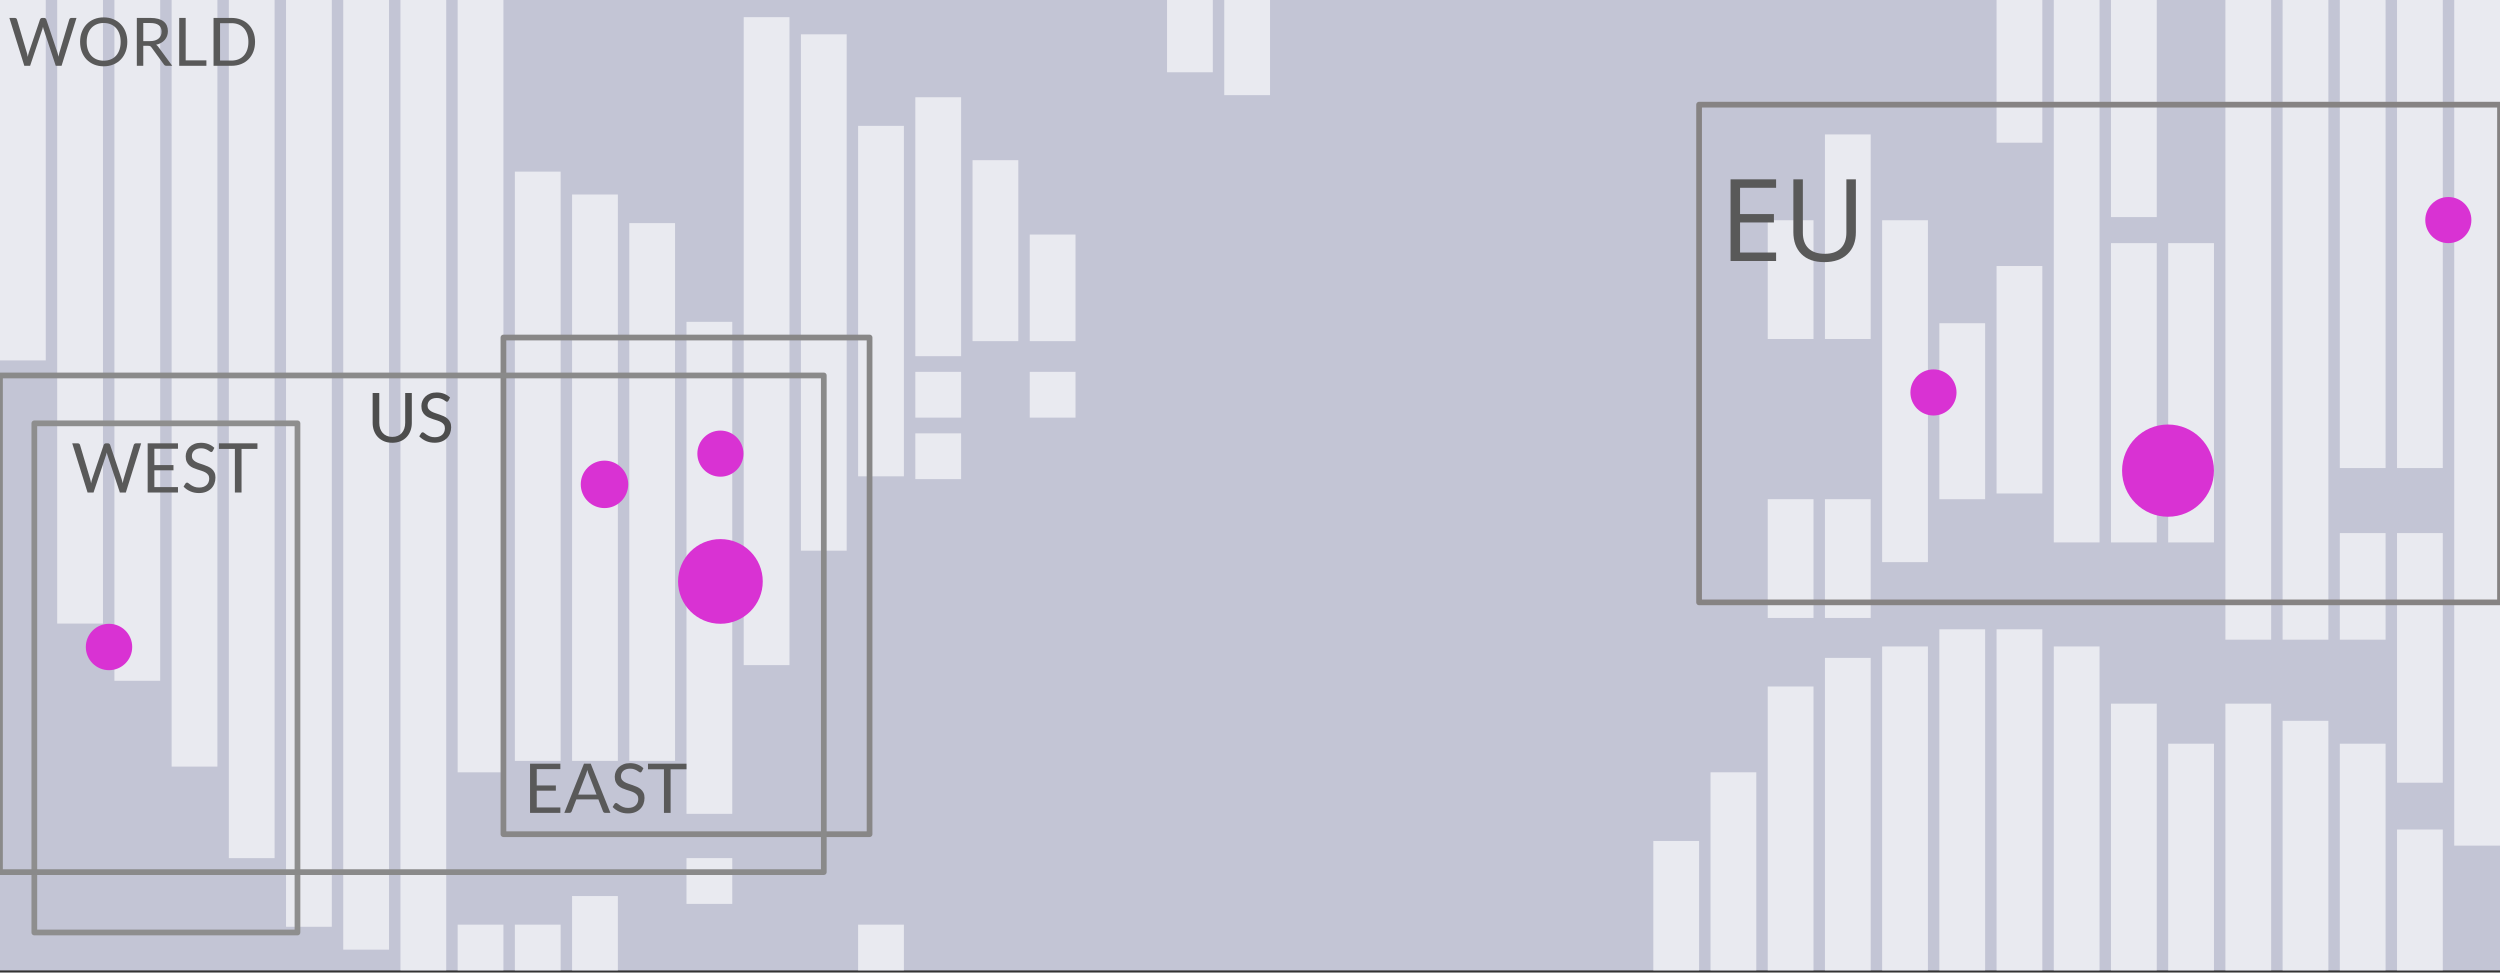 <?xml version="1.0" standalone="no"?><!-- Generator: Gravit.io --><svg xmlns="http://www.w3.org/2000/svg" xmlns:xlink="http://www.w3.org/1999/xlink" style="isolation:isolate" viewBox="0 0 437 170" width="437" height="170"><rect x="0" y="0" width="437" height="170" fill="#333333" stroke="none"/><defs><clipPath id="_clipPath_uME2OJSFhpDjzSAjWfQB1OJbavVkAaUY"><rect width="437" height="170"/></clipPath></defs><g clip-path="url(#_clipPath_uME2OJSFhpDjzSAjWfQB1OJbavVkAaUY)"><rect x="0" y="0" width="437" height="169.63" transform="matrix(1,0,0,1,0,0)" fill="rgb(195,197,213)"/><g><rect x="0" y="0" width="8" height="63" transform="matrix(1,0,0,1,0,0)" fill="rgb(255,255,255)" fill-opacity="0.639"/><rect x="10" y="0" width="8" height="109" transform="matrix(1,0,0,1,0,0)" fill="rgb(255,255,255)" fill-opacity="0.639"/><rect x="20" y="0" width="8" height="119" transform="matrix(1,0,0,1,0,0)" fill="rgb(255,255,255)" fill-opacity="0.639"/><rect x="30" y="0" width="8" height="134" transform="matrix(1,0,0,1,0,0)" fill="rgb(255,255,255)" fill-opacity="0.639"/><rect x="40" y="0" width="8" height="150" transform="matrix(1,0,0,1,0,0)" fill="rgb(255,255,255)" fill-opacity="0.639"/><rect x="50" y="0" width="8" height="162" transform="matrix(1,0,0,1,0,0)" fill="rgb(255,255,255)" fill-opacity="0.639"/><rect x="60" y="0" width="8" height="166" transform="matrix(1,0,0,1,0,0)" fill="rgb(255,255,255)" fill-opacity="0.639"/><rect x="70" y="0" width="8" height="169.63" transform="matrix(1,0,0,1,0,0)" fill="rgb(255,255,255)" fill-opacity="0.639"/><rect x="80" y="0" width="8" height="135" transform="matrix(1,0,0,1,0,0)" fill="rgb(255,255,255)" fill-opacity="0.639"/><rect x="90" y="30" width="8" height="103" transform="matrix(1,0,0,1,0,0)" fill="rgb(255,255,255)" fill-opacity="0.639"/><rect x="100" y="34" width="8" height="99" transform="matrix(1,0,0,1,0,0)" fill="rgb(255,255,255)" fill-opacity="0.639"/><rect x="110" y="39" width="8" height="94" transform="matrix(1,0,0,1,0,0)" fill="rgb(255,255,255)" fill-opacity="0.639"/><rect x="120" y="56.259" width="8" height="86" transform="matrix(1,0,0,1,0,0)" fill="rgb(255,255,255)" fill-opacity="0.639"/><rect x="130" y="3" width="8" height="113.259" transform="matrix(1,0,0,1,0,0)" fill="rgb(255,255,255)" fill-opacity="0.639"/><rect x="140" y="6" width="8" height="90.259" transform="matrix(1,0,0,1,0,0)" fill="rgb(255,255,255)" fill-opacity="0.639"/><rect x="150" y="22" width="8" height="61.259" transform="matrix(1,0,0,1,0,0)" fill="rgb(255,255,255)" fill-opacity="0.639"/><rect x="160" y="17" width="8" height="45.259" transform="matrix(1,0,0,1,0,0)" fill="rgb(255,255,255)" fill-opacity="0.639"/><rect x="170" y="28" width="8" height="31.63" transform="matrix(1,0,0,1,0,0)" fill="rgb(255,255,255)" fill-opacity="0.639"/><rect x="180" y="41" width="8" height="18.63" transform="matrix(1,0,0,1,0,0)" fill="rgb(255,255,255)" fill-opacity="0.639"/><rect x="289" y="147" width="8" height="22.63" transform="matrix(1,0,0,1,0,0)" fill="rgb(255,255,255)" fill-opacity="0.639"/><rect x="299" y="135" width="8" height="34.63" transform="matrix(1,0,0,1,0,0)" fill="rgb(255,255,255)" fill-opacity="0.639"/><rect x="309" y="120" width="8" height="49.63" transform="matrix(1,0,0,1,0,0)" fill="rgb(255,255,255)" fill-opacity="0.639"/><rect x="319" y="115" width="8" height="54.63" transform="matrix(1,0,0,1,0,0)" fill="rgb(255,255,255)" fill-opacity="0.639"/><rect x="329" y="113" width="8" height="56.63" transform="matrix(1,0,0,1,0,0)" fill="rgb(255,255,255)" fill-opacity="0.639"/><rect x="339" y="110" width="8" height="59.63" transform="matrix(1,0,0,1,0,0)" fill="rgb(255,255,255)" fill-opacity="0.639"/><rect x="349" y="110" width="8" height="59.63" transform="matrix(1,0,0,1,0,0)" fill="rgb(255,255,255)" fill-opacity="0.639"/><rect x="359" y="113" width="8" height="56.63" transform="matrix(1,0,0,1,0,0)" fill="rgb(255,255,255)" fill-opacity="0.639"/><rect x="369" y="123" width="8" height="46.63" transform="matrix(1,0,0,1,0,0)" fill="rgb(255,255,255)" fill-opacity="0.639"/><rect x="379" y="130" width="8" height="39.63" transform="matrix(1,0,0,1,0,0)" fill="rgb(255,255,255)" fill-opacity="0.639"/><rect x="389" y="123" width="8" height="46.63" transform="matrix(1,0,0,1,0,0)" fill="rgb(255,255,255)" fill-opacity="0.639"/><rect x="399" y="126" width="8" height="43.63" transform="matrix(1,0,0,1,0,0)" fill="rgb(255,255,255)" fill-opacity="0.639"/><rect x="409" y="130" width="8" height="39.63" transform="matrix(1,0,0,1,0,0)" fill="rgb(255,255,255)" fill-opacity="0.639"/><rect x="419" y="145" width="8" height="24.63" transform="matrix(1,0,0,1,0,0)" fill="rgb(255,255,255)" fill-opacity="0.639"/><rect x="429" y="0" width="8" height="147.815" transform="matrix(1,0,0,1,0,0)" fill="rgb(255,255,255)" fill-opacity="0.639"/><rect x="419" y="93.185" width="8" height="43.63" transform="matrix(1,0,0,1,0,0)" fill="rgb(255,255,255)" fill-opacity="0.639"/><rect x="419" y="0" width="8" height="81.815" transform="matrix(1,0,0,1,0,0)" fill="rgb(255,255,255)" fill-opacity="0.639"/><rect x="409" y="0" width="8" height="81.815" transform="matrix(1,0,0,1,0,0)" fill="rgb(255,255,255)" fill-opacity="0.639"/><rect x="409" y="93.185" width="8" height="18.63" transform="matrix(1,0,0,1,0,0)" fill="rgb(255,255,255)" fill-opacity="0.639"/><rect x="399" y="0" width="8" height="111.815" transform="matrix(1,0,0,1,0,0)" fill="rgb(255,255,255)" fill-opacity="0.639"/><rect x="389" y="0" width="8" height="111.815" transform="matrix(1,0,0,1,0,0)" fill="rgb(255,255,255)" fill-opacity="0.639"/><rect x="379" y="42.5" width="8" height="52.315" transform="matrix(1,0,0,1,0,0)" fill="rgb(255,255,255)" fill-opacity="0.639"/><rect x="369" y="42.5" width="8" height="52.315" transform="matrix(1,0,0,1,0,0)" fill="rgb(255,255,255)" fill-opacity="0.639"/><rect x="359" y="0" width="8" height="94.815" transform="matrix(1,0,0,1,0,0)" fill="rgb(255,255,255)" fill-opacity="0.639"/><rect x="349" y="46.5" width="8" height="39.759" transform="matrix(1,0,0,1,0,0)" fill="rgb(255,255,255)" fill-opacity="0.639"/><rect x="339" y="56.5" width="8" height="30.759" transform="matrix(1,0,0,1,0,0)" fill="rgb(255,255,255)" fill-opacity="0.639"/><rect x="329" y="38.5" width="8" height="59.759" transform="matrix(1,0,0,1,0,0)" fill="rgb(255,255,255)" fill-opacity="0.639"/><rect x="319" y="23.5" width="8" height="35.759" transform="matrix(1,0,0,1,0,0)" fill="rgb(255,255,255)" fill-opacity="0.639"/><rect x="309" y="38.5" width="8" height="20.759" transform="matrix(1,0,0,1,0,0)" fill="rgb(255,255,255)" fill-opacity="0.639"/><rect x="309" y="87.259" width="8" height="20.759" transform="matrix(1,0,0,1,0,0)" fill="rgb(255,255,255)" fill-opacity="0.639"/><rect x="319" y="87.259" width="8" height="20.759" transform="matrix(1,0,0,1,0,0)" fill="rgb(255,255,255)" fill-opacity="0.639"/><rect x="369" y="0" width="8" height="37.945" transform="matrix(1,0,0,1,0,0)" fill="rgb(255,255,255)" fill-opacity="0.639"/><rect x="349" y="0" width="8" height="24.945" transform="matrix(1,0,0,1,0,0)" fill="rgb(255,255,255)" fill-opacity="0.639"/><rect x="204" y="0" width="8" height="12.63" transform="matrix(1,0,0,1,0,0)" fill="rgb(255,255,255)" fill-opacity="0.639"/><rect x="214" y="0" width="8" height="16.63" transform="matrix(1,0,0,1,0,0)" fill="rgb(255,255,255)" fill-opacity="0.639"/><rect x="80" y="161.63" width="8" height="8" transform="matrix(1,0,0,1,0,0)" fill="rgb(255,255,255)" fill-opacity="0.639"/><rect x="120" y="150" width="8" height="8" transform="matrix(1,0,0,1,0,0)" fill="rgb(255,255,255)" fill-opacity="0.639"/><rect x="150" y="161.63" width="8" height="8" transform="matrix(1,0,0,1,0,0)" fill="rgb(255,255,255)" fill-opacity="0.639"/><rect x="160" y="65" width="8" height="8" transform="matrix(1,0,0,1,0,0)" fill="rgb(255,255,255)" fill-opacity="0.639"/><rect x="180" y="65" width="8" height="8" transform="matrix(1,0,0,1,0,0)" fill="rgb(255,255,255)" fill-opacity="0.639"/><rect x="160" y="75.75" width="8" height="8" transform="matrix(1,0,0,1,0,0)" fill="rgb(255,255,255)" fill-opacity="0.639"/><rect x="90" y="161.63" width="8" height="8" transform="matrix(1,0,0,1,0,0)" fill="rgb(255,255,255)" fill-opacity="0.639"/><rect x="100" y="156.63" width="8" height="13" transform="matrix(1,0,0,1,0,0)" fill="rgb(255,255,255)" fill-opacity="0.639"/></g><circle vector-effect="non-scaling-stroke" cx="19.055" cy="113.093" r="4.055" fill="rgb(217,50,211)"/><circle vector-effect="non-scaling-stroke" cx="105.665" cy="84.666" r="4.149" fill="rgb(217,50,211)"/><circle vector-effect="non-scaling-stroke" cx="125.928" cy="79.297" r="4.031" fill="rgb(217,50,211)"/><circle vector-effect="non-scaling-stroke" cx="337.969" cy="68.602" r="4.031" fill="rgb(217,50,211)"/><ellipse vector-effect="non-scaling-stroke" cx="378.969" cy="82.266" rx="8.031" ry="8.061" fill="rgb(217,50,211)"/><circle vector-effect="non-scaling-stroke" cx="427.969" cy="38.469" r="4.031" fill="rgb(217,50,211)"/><circle vector-effect="non-scaling-stroke" cx="125.928" cy="101.635" r="7.403" fill="rgb(217,50,211)"/><rect x="6" y="74" width="46" height="89" transform="matrix(1,0,0,1,0,0)" fill="none" vector-effect="non-scaling-stroke" stroke-width="1" stroke="rgb(142,142,142)" stroke-linejoin="round" stroke-linecap="round" stroke-miterlimit="2"/><rect x="88" y="59" width="64" height="86.815" transform="matrix(1,0,0,1,0,0)" fill="none" vector-effect="non-scaling-stroke" stroke-width="1" stroke="rgb(136,135,135)" stroke-linejoin="round" stroke-linecap="round" stroke-miterlimit="2"/><g><path d=" M 1.638 3.133 L 2.579 3.133 C 2.68 3.133 2.764 3.158 2.83 3.208 C 2.896 3.259 2.941 3.323 2.964 3.401 L 4.693 9.219 C 4.724 9.324 4.753 9.437 4.778 9.558 C 4.803 9.679 4.828 9.805 4.851 9.938 C 4.878 9.805 4.906 9.678 4.933 9.555 C 4.96 9.432 4.991 9.32 5.026 9.219 L 6.995 3.401 C 7.018 3.335 7.064 3.274 7.132 3.217 C 7.2 3.161 7.283 3.133 7.38 3.133 L 7.707 3.133 C 7.809 3.133 7.891 3.158 7.956 3.208 C 8.02 3.259 8.066 3.323 8.093 3.401 L 10.05 9.219 C 10.12 9.422 10.182 9.653 10.237 9.914 C 10.26 9.786 10.281 9.663 10.301 9.546 C 10.32 9.429 10.346 9.32 10.377 9.219 L 12.112 3.401 C 12.131 3.331 12.175 3.269 12.243 3.214 C 12.311 3.16 12.394 3.133 12.491 3.133 L 13.373 3.133 L 10.762 11.503 L 9.746 11.503 L 7.626 5.119 C 7.583 4.998 7.544 4.858 7.509 4.698 C 7.489 4.776 7.471 4.851 7.453 4.923 C 7.436 4.995 7.417 5.06 7.398 5.119 L 5.266 11.503 L 4.249 11.503 L 1.638 3.133 L 1.638 3.133 Z " fill="rgb(89,89,89)"/><path d=" M 22.252 7.321 C 22.252 7.948 22.153 8.523 21.954 9.047 C 21.756 9.571 21.475 10.021 21.113 10.399 C 20.751 10.777 20.316 11.07 19.807 11.278 C 19.299 11.486 18.738 11.591 18.122 11.591 C 17.507 11.591 16.946 11.486 16.44 11.278 C 15.934 11.07 15.5 10.777 15.137 10.399 C 14.775 10.021 14.495 9.571 14.296 9.047 C 14.098 8.523 13.998 7.948 13.998 7.321 C 13.998 6.694 14.098 6.118 14.296 5.595 C 14.495 5.071 14.775 4.619 15.137 4.239 C 15.5 3.86 15.934 3.565 16.44 3.355 C 16.946 3.144 17.507 3.039 18.122 3.039 C 18.738 3.039 19.299 3.144 19.807 3.355 C 20.316 3.565 20.751 3.86 21.113 4.239 C 21.475 4.619 21.756 5.071 21.954 5.595 C 22.153 6.118 22.252 6.694 22.252 7.321 Z  M 21.09 7.321 C 21.09 6.807 21.02 6.345 20.879 5.936 C 20.739 5.527 20.541 5.182 20.284 4.9 C 20.027 4.617 19.715 4.4 19.349 4.248 C 18.983 4.096 18.574 4.02 18.122 4.02 C 17.674 4.02 17.268 4.096 16.901 4.248 C 16.535 4.4 16.223 4.617 15.964 4.9 C 15.705 5.182 15.505 5.527 15.365 5.936 C 15.225 6.345 15.155 6.807 15.155 7.321 C 15.155 7.835 15.225 8.295 15.365 8.702 C 15.505 9.109 15.705 9.454 15.964 9.736 C 16.223 10.018 16.535 10.235 16.901 10.384 C 17.268 10.534 17.674 10.609 18.122 10.609 C 18.574 10.609 18.983 10.534 19.349 10.384 C 19.715 10.235 20.027 10.018 20.284 9.736 C 20.541 9.454 20.739 9.109 20.879 8.702 C 21.02 8.295 21.09 7.835 21.09 7.321 Z " fill="rgb(89,89,89)"/><path d=" M 25.044 8.01 L 25.044 11.503 L 23.917 11.503 L 23.917 3.133 L 26.282 3.133 C 26.812 3.133 27.27 3.186 27.655 3.293 C 28.041 3.4 28.359 3.555 28.61 3.758 C 28.861 3.96 29.047 4.204 29.168 4.491 C 29.289 4.777 29.349 5.097 29.349 5.452 C 29.349 5.747 29.302 6.024 29.209 6.281 C 29.115 6.538 28.98 6.769 28.803 6.973 C 28.626 7.178 28.41 7.352 28.155 7.496 C 27.9 7.64 27.61 7.749 27.287 7.823 C 27.427 7.905 27.552 8.024 27.661 8.179 L 30.103 11.503 L 29.098 11.503 C 28.892 11.503 28.74 11.423 28.642 11.264 L 26.469 8.273 C 26.403 8.179 26.331 8.112 26.253 8.071 C 26.175 8.03 26.059 8.01 25.903 8.01 L 25.044 8.01 L 25.044 8.01 Z  M 25.044 7.186 L 26.23 7.186 C 26.561 7.186 26.852 7.146 27.103 7.067 C 27.354 6.987 27.565 6.874 27.734 6.728 C 27.903 6.582 28.031 6.408 28.117 6.205 C 28.202 6.003 28.245 5.779 28.245 5.533 C 28.245 5.035 28.081 4.659 27.752 4.406 C 27.422 4.153 26.933 4.026 26.282 4.026 L 25.044 4.026 L 25.044 7.186 L 25.044 7.186 Z " fill="rgb(89,89,89)"/><path d=" M 32.457 10.551 L 36.078 10.551 L 36.078 11.503 L 31.323 11.503 L 31.323 3.133 L 32.457 3.133 L 32.457 10.551 L 32.457 10.551 Z " fill="rgb(89,89,89)"/><path d=" M 44.583 7.321 C 44.583 7.948 44.484 8.518 44.285 9.032 C 44.087 9.546 43.806 9.986 43.444 10.352 C 43.082 10.718 42.648 11.002 42.141 11.202 C 41.635 11.403 41.074 11.503 40.459 11.503 L 37.328 11.503 L 37.328 3.133 L 40.459 3.133 C 41.074 3.133 41.635 3.233 42.141 3.433 C 42.648 3.634 43.082 3.918 43.444 4.286 C 43.806 4.654 44.087 5.095 44.285 5.609 C 44.484 6.123 44.583 6.694 44.583 7.321 Z  M 43.421 7.321 C 43.421 6.807 43.351 6.347 43.21 5.942 C 43.07 5.537 42.872 5.195 42.615 4.914 C 42.358 4.634 42.046 4.42 41.68 4.272 C 41.314 4.124 40.907 4.05 40.459 4.05 L 38.467 4.05 L 38.467 10.586 L 40.459 10.586 C 40.907 10.586 41.314 10.512 41.68 10.364 C 42.046 10.216 42.358 10.003 42.615 9.724 C 42.872 9.446 43.07 9.104 43.21 8.699 C 43.351 8.294 43.421 7.835 43.421 7.321 Z " fill="rgb(89,89,89)"/></g><rect x="0" y="65.63" width="144" height="86.815" transform="matrix(1,0,0,1,0,0)" fill="none" vector-effect="non-scaling-stroke" stroke-width="1" stroke="rgb(138,138,138)" stroke-linejoin="round" stroke-linecap="round" stroke-miterlimit="2"/><g><path d=" M 68.565 76.372 C 68.921 76.372 69.239 76.312 69.519 76.192 C 69.799 76.072 70.036 75.904 70.23 75.688 C 70.424 75.472 70.572 75.214 70.674 74.914 C 70.776 74.614 70.827 74.284 70.827 73.924 L 70.827 68.698 L 71.985 68.698 L 71.985 73.924 C 71.985 74.42 71.906 74.88 71.748 75.304 C 71.59 75.728 71.364 76.095 71.07 76.405 C 70.776 76.715 70.417 76.958 69.993 77.134 C 69.569 77.31 69.093 77.398 68.565 77.398 C 68.037 77.398 67.561 77.31 67.137 77.134 C 66.713 76.958 66.353 76.715 66.057 76.405 C 65.761 76.095 65.534 75.728 65.376 75.304 C 65.218 74.88 65.139 74.42 65.139 73.924 L 65.139 68.698 L 66.297 68.698 L 66.297 73.918 C 66.297 74.278 66.348 74.608 66.45 74.908 C 66.552 75.208 66.7 75.466 66.894 75.682 C 67.088 75.898 67.326 76.067 67.608 76.189 C 67.89 76.311 68.209 76.372 68.565 76.372 L 68.565 76.372 Z " fill="rgb(77,77,77)"/><path d=" M 78.387 70.042 C 78.351 70.102 78.313 70.147 78.273 70.177 C 78.233 70.207 78.181 70.222 78.117 70.222 C 78.049 70.222 77.97 70.188 77.88 70.12 C 77.79 70.052 77.676 69.977 77.538 69.895 C 77.4 69.813 77.234 69.738 77.04 69.67 C 76.846 69.602 76.611 69.568 76.335 69.568 C 76.075 69.568 75.845 69.603 75.645 69.673 C 75.445 69.743 75.278 69.838 75.144 69.958 C 75.01 70.078 74.909 70.219 74.841 70.381 C 74.773 70.543 74.739 70.718 74.739 70.906 C 74.739 71.146 74.798 71.345 74.916 71.503 C 75.034 71.661 75.19 71.796 75.384 71.908 C 75.578 72.02 75.798 72.117 76.044 72.199 C 76.29 72.281 76.542 72.366 76.8 72.454 C 77.058 72.542 77.31 72.641 77.556 72.751 C 77.802 72.861 78.022 73 78.216 73.168 C 78.41 73.336 78.566 73.542 78.684 73.786 C 78.802 74.03 78.861 74.33 78.861 74.686 C 78.861 75.062 78.797 75.415 78.669 75.745 C 78.541 76.075 78.354 76.362 78.108 76.606 C 77.862 76.85 77.56 77.042 77.202 77.182 C 76.844 77.322 76.437 77.392 75.981 77.392 C 75.425 77.392 74.918 77.291 74.46 77.089 C 74.002 76.887 73.611 76.614 73.287 76.27 L 73.623 75.718 C 73.655 75.674 73.694 75.637 73.74 75.607 C 73.786 75.577 73.837 75.562 73.893 75.562 C 73.977 75.562 74.073 75.607 74.181 75.697 C 74.289 75.787 74.424 75.886 74.586 75.994 C 74.748 76.102 74.944 76.201 75.174 76.291 C 75.404 76.381 75.685 76.426 76.017 76.426 C 76.293 76.426 76.539 76.388 76.755 76.312 C 76.971 76.236 77.154 76.129 77.304 75.991 C 77.454 75.853 77.569 75.688 77.649 75.496 C 77.729 75.304 77.769 75.09 77.769 74.854 C 77.769 74.594 77.71 74.381 77.592 74.215 C 77.474 74.049 77.319 73.91 77.127 73.798 C 76.935 73.686 76.716 73.591 76.47 73.513 C 76.224 73.435 75.972 73.355 75.714 73.273 C 75.456 73.191 75.204 73.096 74.958 72.988 C 74.712 72.88 74.493 72.74 74.301 72.568 C 74.109 72.396 73.954 72.181 73.836 71.923 C 73.718 71.665 73.659 71.346 73.659 70.966 C 73.659 70.662 73.718 70.368 73.836 70.084 C 73.954 69.8 74.125 69.548 74.349 69.328 C 74.573 69.108 74.85 68.932 75.18 68.8 C 75.51 68.668 75.889 68.602 76.317 68.602 C 76.797 68.602 77.235 68.678 77.631 68.83 C 78.027 68.982 78.373 69.202 78.669 69.49 L 78.387 70.042 L 78.387 70.042 Z " fill="rgb(77,77,77)"/></g><g><path d=" M 12.624 77.494 L 13.59 77.494 C 13.694 77.494 13.78 77.52 13.848 77.572 C 13.916 77.624 13.962 77.69 13.986 77.77 L 15.762 83.746 C 15.794 83.854 15.823 83.97 15.849 84.094 C 15.875 84.218 15.9 84.348 15.924 84.484 C 15.952 84.348 15.98 84.217 16.008 84.091 C 16.036 83.965 16.068 83.85 16.104 83.746 L 18.126 77.77 C 18.15 77.702 18.197 77.639 18.267 77.581 C 18.337 77.523 18.422 77.494 18.522 77.494 L 18.858 77.494 C 18.962 77.494 19.047 77.52 19.113 77.572 C 19.179 77.624 19.226 77.69 19.254 77.77 L 21.264 83.746 C 21.336 83.954 21.4 84.192 21.456 84.46 C 21.48 84.328 21.502 84.202 21.522 84.082 C 21.542 83.962 21.568 83.85 21.6 83.746 L 23.382 77.77 C 23.402 77.698 23.447 77.634 23.517 77.578 C 23.587 77.522 23.672 77.494 23.772 77.494 L 24.678 77.494 L 21.996 86.092 L 20.952 86.092 L 18.774 79.534 C 18.73 79.41 18.69 79.266 18.654 79.102 C 18.634 79.182 18.615 79.259 18.597 79.333 C 18.579 79.407 18.56 79.474 18.54 79.534 L 16.35 86.092 L 15.306 86.092 L 12.624 77.494 L 12.624 77.494 Z " fill="rgb(89,89,89)"/><path d=" M 31.11 77.494 L 31.11 78.442 L 26.982 78.442 L 26.982 81.298 L 30.324 81.298 L 30.324 82.21 L 26.982 82.21 L 26.982 85.144 L 31.11 85.144 L 31.11 86.092 L 25.812 86.092 L 25.812 77.494 L 31.11 77.494 L 31.11 77.494 Z " fill="rgb(89,89,89)"/><path d=" M 37.188 78.838 C 37.152 78.898 37.114 78.943 37.074 78.973 C 37.034 79.003 36.982 79.018 36.918 79.018 C 36.85 79.018 36.771 78.984 36.681 78.916 C 36.591 78.848 36.477 78.773 36.339 78.691 C 36.201 78.609 36.035 78.534 35.841 78.466 C 35.647 78.398 35.412 78.364 35.136 78.364 C 34.876 78.364 34.646 78.399 34.446 78.469 C 34.246 78.539 34.079 78.634 33.945 78.754 C 33.811 78.874 33.71 79.015 33.642 79.177 C 33.574 79.339 33.54 79.514 33.54 79.702 C 33.54 79.942 33.599 80.141 33.717 80.299 C 33.835 80.457 33.991 80.592 34.185 80.704 C 34.379 80.816 34.599 80.913 34.845 80.995 C 35.091 81.077 35.343 81.162 35.601 81.25 C 35.859 81.338 36.111 81.437 36.357 81.547 C 36.603 81.657 36.823 81.796 37.017 81.964 C 37.211 82.132 37.367 82.338 37.485 82.582 C 37.603 82.826 37.662 83.126 37.662 83.482 C 37.662 83.858 37.598 84.211 37.47 84.541 C 37.342 84.871 37.155 85.158 36.909 85.402 C 36.663 85.646 36.361 85.838 36.003 85.978 C 35.645 86.118 35.238 86.188 34.782 86.188 C 34.226 86.188 33.719 86.087 33.261 85.885 C 32.803 85.683 32.412 85.41 32.088 85.066 L 32.424 84.514 C 32.456 84.47 32.495 84.433 32.541 84.403 C 32.587 84.373 32.638 84.358 32.694 84.358 C 32.778 84.358 32.874 84.403 32.982 84.493 C 33.09 84.583 33.225 84.682 33.387 84.79 C 33.549 84.898 33.745 84.997 33.975 85.087 C 34.205 85.177 34.486 85.222 34.818 85.222 C 35.094 85.222 35.34 85.184 35.556 85.108 C 35.772 85.032 35.955 84.925 36.105 84.787 C 36.255 84.649 36.37 84.484 36.45 84.292 C 36.53 84.1 36.57 83.886 36.57 83.65 C 36.57 83.39 36.511 83.177 36.393 83.011 C 36.275 82.845 36.12 82.706 35.928 82.594 C 35.736 82.482 35.517 82.387 35.271 82.309 C 35.025 82.231 34.773 82.151 34.515 82.069 C 34.257 81.987 34.005 81.892 33.759 81.784 C 33.513 81.676 33.294 81.536 33.102 81.364 C 32.91 81.192 32.755 80.977 32.637 80.719 C 32.519 80.461 32.46 80.142 32.46 79.762 C 32.46 79.458 32.519 79.164 32.637 78.88 C 32.755 78.596 32.926 78.344 33.15 78.124 C 33.374 77.904 33.651 77.728 33.981 77.596 C 34.311 77.464 34.69 77.398 35.118 77.398 C 35.598 77.398 36.036 77.474 36.432 77.626 C 36.828 77.778 37.174 77.998 37.47 78.286 L 37.188 78.838 L 37.188 78.838 Z " fill="rgb(89,89,89)"/><path d=" M 45 77.494 L 45 78.472 L 42.222 78.472 L 42.222 86.092 L 41.058 86.092 L 41.058 78.472 L 38.268 78.472 L 38.268 77.494 L 45 77.494 L 45 77.494 Z " fill="rgb(89,89,89)"/></g><g><path d=" M 310.462 44.141 L 310.462 45.625 L 302.503 45.625 L 302.503 31.348 L 310.462 31.348 L 310.462 32.822 L 304.163 32.822 L 304.163 37.422 L 310.081 37.422 L 310.081 38.887 L 304.163 38.887 L 304.163 44.141 L 310.462 44.141 L 310.462 44.141 Z  M 322.747 31.348 L 324.407 31.348 L 324.407 40.586 L 324.407 40.586 Q 324.407 43.027 322.933 44.424 L 322.933 44.424 L 322.933 44.424 Q 321.458 45.82 318.88 45.82 L 318.88 45.82 L 318.88 45.82 Q 316.302 45.82 314.891 44.414 L 314.891 44.414 L 314.891 44.414 Q 313.479 43.008 313.479 40.547 L 313.479 40.547 L 313.479 31.348 L 315.14 31.348 L 315.14 40.664 L 315.14 40.664 Q 315.14 42.451 316.116 43.408 L 316.116 43.408 L 316.116 43.408 Q 317.093 44.365 318.987 44.365 L 318.987 44.365 L 318.987 44.365 Q 320.794 44.365 321.77 43.403 L 321.77 43.403 L 321.77 43.403 Q 322.747 42.441 322.747 40.644 L 322.747 40.644 L 322.747 31.348 L 322.747 31.348 Z " fill-rule="evenodd" fill="rgb(89,89,89)"/></g><g><path d=" M 97.95 133.494 L 97.95 134.442 L 93.822 134.442 L 93.822 137.298 L 97.164 137.298 L 97.164 138.21 L 93.822 138.21 L 93.822 141.144 L 97.95 141.144 L 97.95 142.092 L 92.652 142.092 L 92.652 133.494 L 97.95 133.494 L 97.95 133.494 Z " fill="rgb(89,89,89)"/><path d=" M 106.698 142.092 L 105.798 142.092 C 105.694 142.092 105.61 142.066 105.546 142.014 C 105.482 141.962 105.434 141.896 105.402 141.816 L 104.598 139.74 L 100.74 139.74 L 99.936 141.816 C 99.908 141.888 99.86 141.952 99.792 142.008 C 99.724 142.064 99.64 142.092 99.54 142.092 L 98.64 142.092 L 102.078 133.494 L 103.26 133.494 L 106.698 142.092 L 106.698 142.092 Z  M 101.064 138.9 L 104.274 138.9 L 102.924 135.402 C 102.836 135.186 102.75 134.916 102.666 134.592 C 102.622 134.756 102.579 134.907 102.537 135.045 C 102.495 135.183 102.454 135.304 102.414 135.408 L 101.064 138.9 L 101.064 138.9 Z " fill="rgb(89,89,89)"/><path d=" M 112.188 134.838 C 112.152 134.898 112.114 134.943 112.074 134.973 C 112.034 135.003 111.982 135.018 111.918 135.018 C 111.85 135.018 111.771 134.984 111.681 134.916 C 111.591 134.848 111.477 134.773 111.339 134.691 C 111.201 134.609 111.035 134.534 110.841 134.466 C 110.647 134.398 110.412 134.364 110.136 134.364 C 109.876 134.364 109.646 134.399 109.446 134.469 C 109.246 134.539 109.079 134.634 108.945 134.754 C 108.811 134.874 108.71 135.015 108.642 135.177 C 108.574 135.339 108.54 135.514 108.54 135.702 C 108.54 135.942 108.599 136.141 108.717 136.299 C 108.835 136.457 108.991 136.592 109.185 136.704 C 109.379 136.816 109.599 136.913 109.845 136.995 C 110.091 137.077 110.343 137.162 110.601 137.25 C 110.859 137.338 111.111 137.437 111.357 137.547 C 111.603 137.657 111.823 137.796 112.017 137.964 C 112.211 138.132 112.367 138.338 112.485 138.582 C 112.603 138.826 112.662 139.126 112.662 139.482 C 112.662 139.858 112.598 140.211 112.47 140.541 C 112.342 140.871 112.155 141.158 111.909 141.402 C 111.663 141.646 111.361 141.838 111.003 141.978 C 110.645 142.118 110.238 142.188 109.782 142.188 C 109.226 142.188 108.719 142.087 108.261 141.885 C 107.803 141.683 107.412 141.41 107.088 141.066 L 107.424 140.514 C 107.456 140.47 107.495 140.433 107.541 140.403 C 107.587 140.373 107.638 140.358 107.694 140.358 C 107.778 140.358 107.874 140.403 107.982 140.493 C 108.09 140.583 108.225 140.682 108.387 140.79 C 108.549 140.898 108.745 140.997 108.975 141.087 C 109.205 141.177 109.486 141.222 109.818 141.222 C 110.094 141.222 110.34 141.184 110.556 141.108 C 110.772 141.032 110.955 140.925 111.105 140.787 C 111.255 140.649 111.37 140.484 111.45 140.292 C 111.53 140.1 111.57 139.886 111.57 139.65 C 111.57 139.39 111.511 139.177 111.393 139.011 C 111.275 138.845 111.12 138.706 110.928 138.594 C 110.736 138.482 110.517 138.387 110.271 138.309 C 110.025 138.231 109.773 138.151 109.515 138.069 C 109.257 137.987 109.005 137.892 108.759 137.784 C 108.513 137.676 108.294 137.536 108.102 137.364 C 107.91 137.192 107.755 136.977 107.637 136.719 C 107.519 136.461 107.46 136.142 107.46 135.762 C 107.46 135.458 107.519 135.164 107.637 134.88 C 107.755 134.596 107.926 134.344 108.15 134.124 C 108.374 133.904 108.651 133.728 108.981 133.596 C 109.311 133.464 109.69 133.398 110.118 133.398 C 110.598 133.398 111.036 133.474 111.432 133.626 C 111.828 133.778 112.174 133.998 112.47 134.286 L 112.188 134.838 L 112.188 134.838 Z " fill="rgb(89,89,89)"/><path d=" M 120 133.494 L 120 134.472 L 117.222 134.472 L 117.222 142.092 L 116.058 142.092 L 116.058 134.472 L 113.268 134.472 L 113.268 133.494 L 120 133.494 L 120 133.494 Z " fill="rgb(89,89,89)"/></g><rect x="297" y="18.293" width="140" height="87" transform="matrix(1,0,0,1,0,0)" fill="none" vector-effect="non-scaling-stroke" stroke-width="1" stroke="rgb(134,131,131)" stroke-linejoin="round" stroke-linecap="round" stroke-miterlimit="2"/></g></svg>